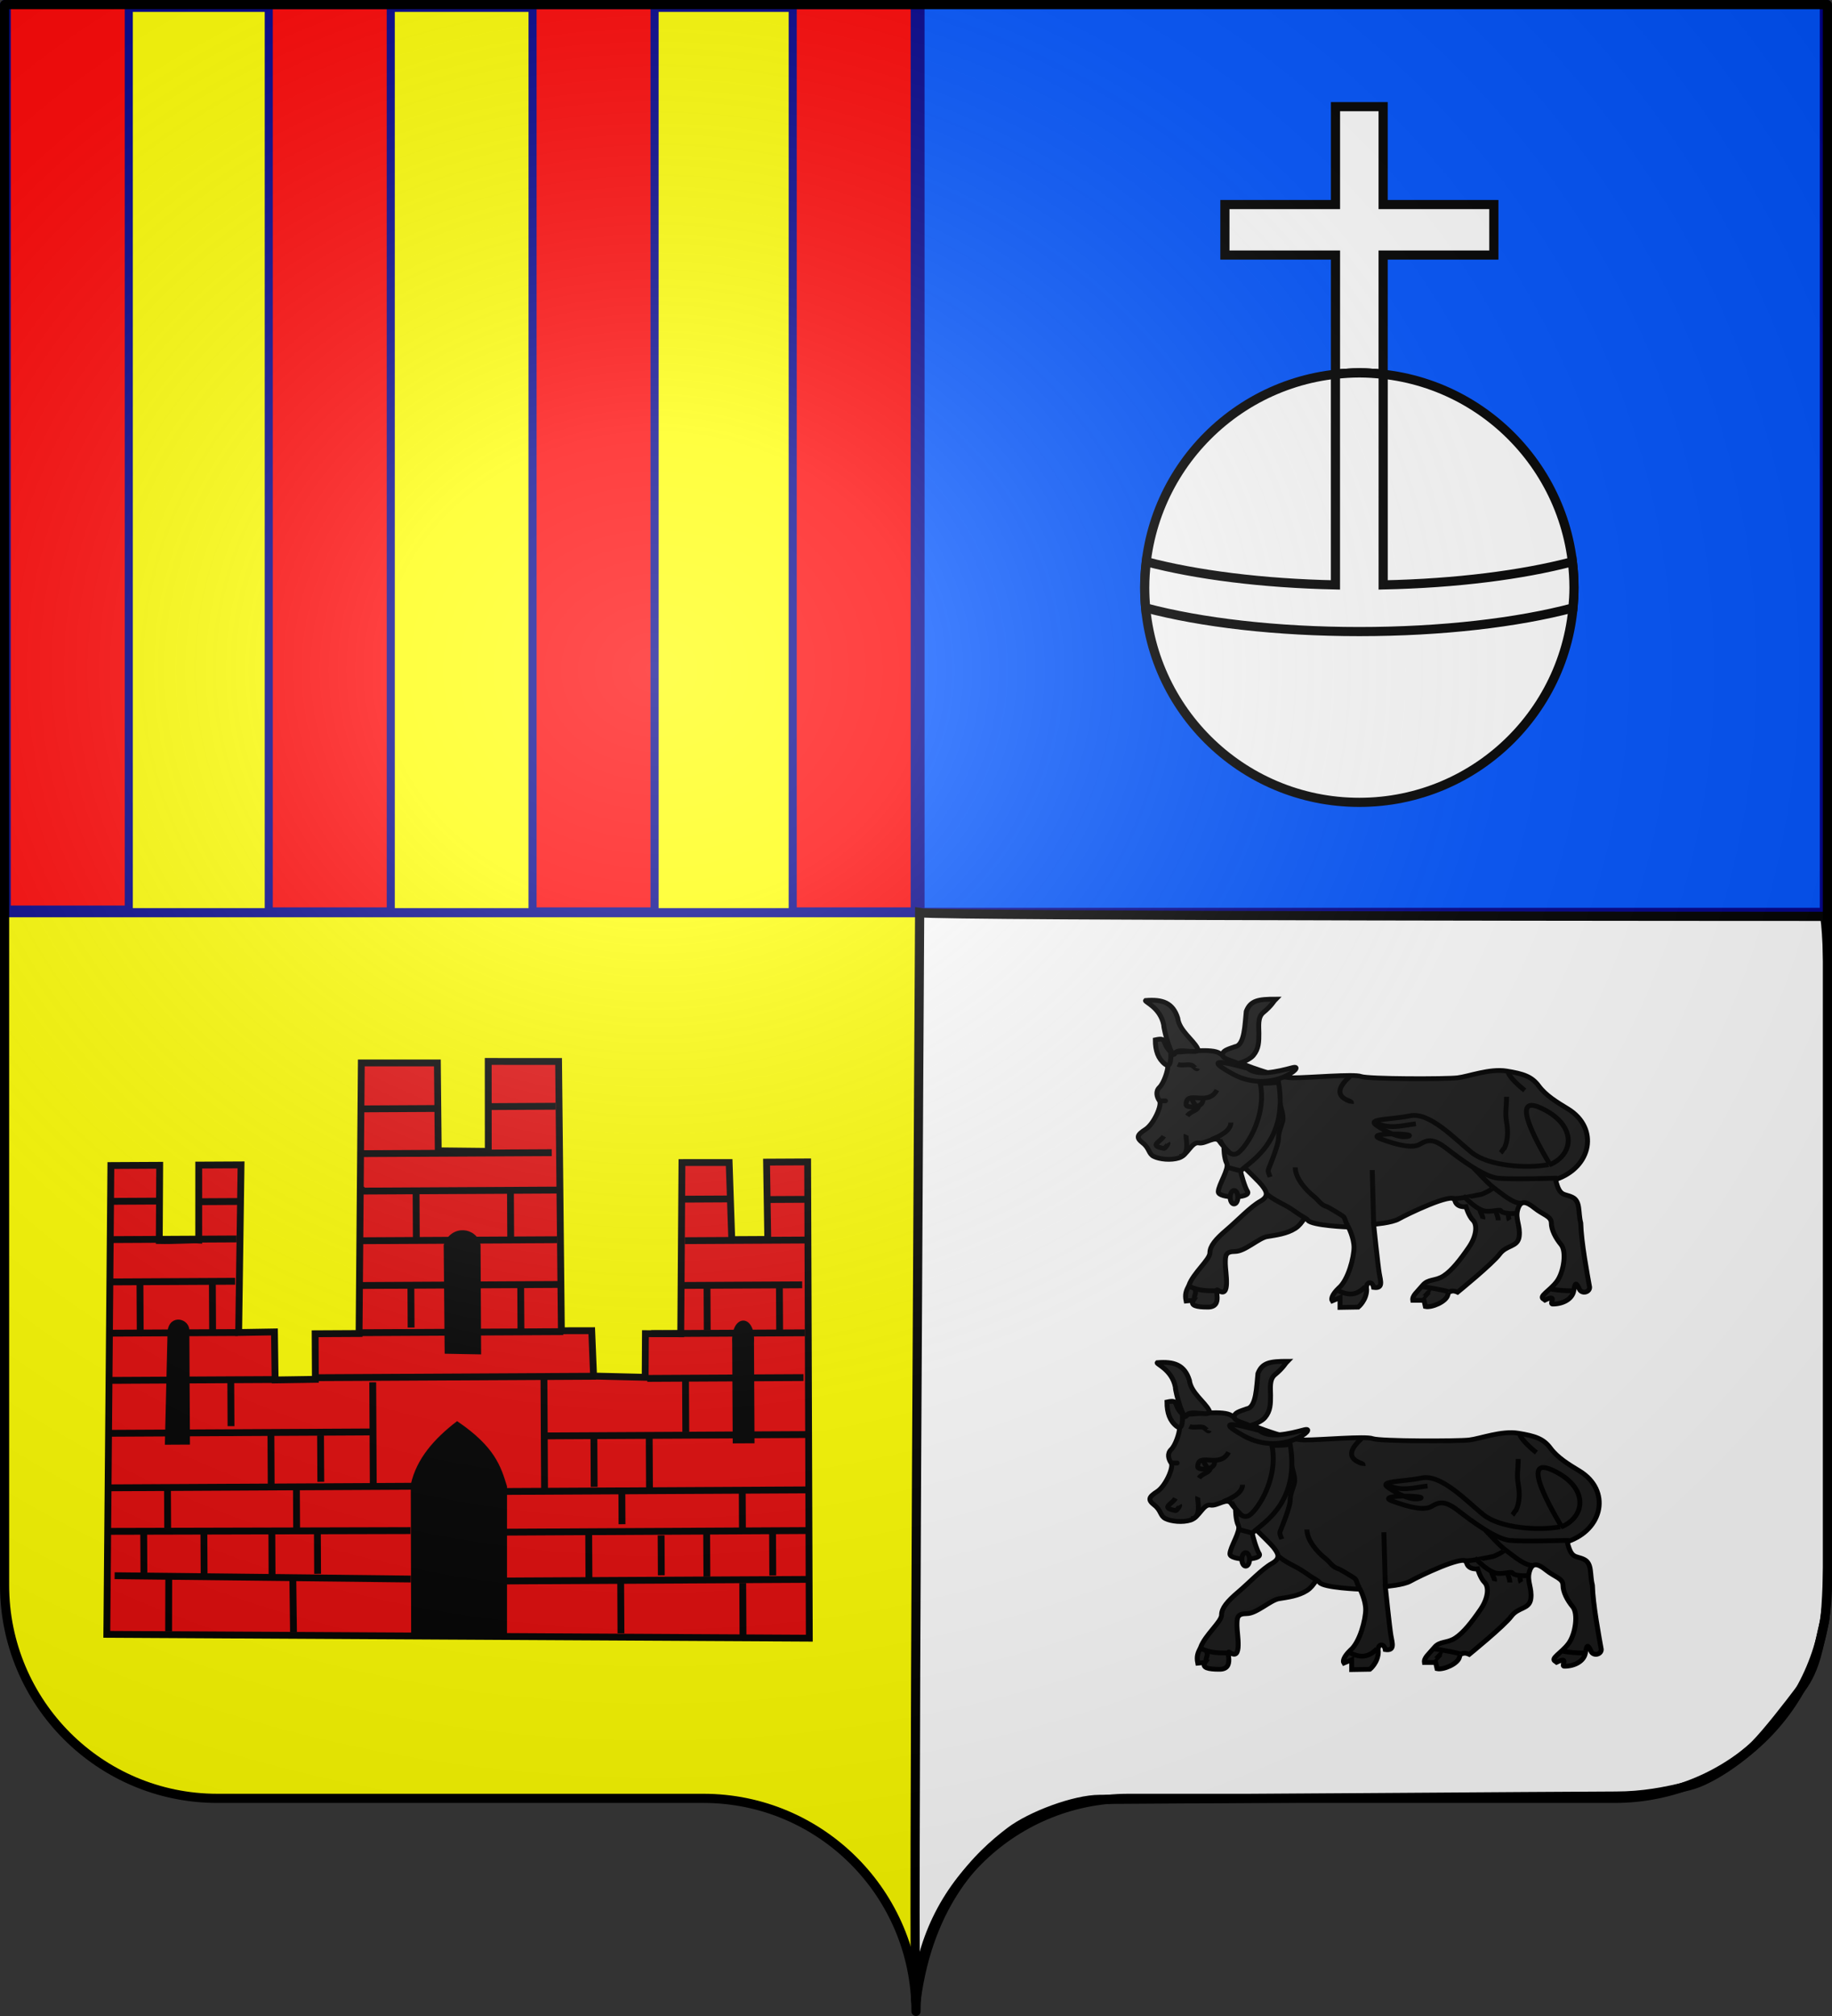 <?xml version="1.0" encoding="UTF-8" standalone="no"?>
<!-- Created with Inkscape (http://www.inkscape.org/) -->
<svg
   xmlns:svg="http://www.w3.org/2000/svg"
   xmlns="http://www.w3.org/2000/svg"
   xmlns:xlink="http://www.w3.org/1999/xlink"
   version="1.0"
   width="600"
   height="660"
   id="svg2">
  <rect width="100%" height="100%" fill="#333333" stroke="none"/>
  <desc
     id="desc4">Flag of Canton of Valais (Wallis)</desc>
  <defs
     id="defs6">
    <linearGradient
       id="linearGradient2893">
      <stop
         style="stop-color:#ffffff;stop-opacity:0.314"
         offset="0"
         id="stop2895" />
      <stop
         style="stop-color:#ffffff;stop-opacity:0.251"
         offset="0.19"
         id="stop2897" />
      <stop
         style="stop-color:#6b6b6b;stop-opacity:0.125"
         offset="0.6"
         id="stop2901" />
      <stop
         style="stop-color:#000000;stop-opacity:0.125"
         offset="1"
         id="stop2899" />
    </linearGradient>
    <radialGradient
       cx="203.198"
       cy="218.01"
       r="300"
       fx="203.198"
       fy="218.01"
       id="radialGradient2883"
       xlink:href="#linearGradient2893"
       gradientUnits="userSpaceOnUse"
       gradientTransform="matrix(1.36,0,0,1.355,-79.528,-87.645)" />
    <linearGradient
       id="linearGradient2955">
      <stop
         style="stop-color:#ffffff;stop-opacity:0"
         offset="0"
         id="stop2965" />
      <stop
         style="stop-color:#000000;stop-opacity:0.646"
         offset="1"
         id="stop2959" />
    </linearGradient>
    <radialGradient
       cx="225.524"
       cy="218.901"
       r="300"
       fx="225.524"
       fy="218.901"
       id="radialGradient2961"
       xlink:href="#linearGradient2955"
       gradientUnits="userSpaceOnUse"
       gradientTransform="matrix(-4.167939e-4,2.183,-1.884,-3.599562e-4,615.597,-289.121)" />
    <polygon
       points="0,-1 0.588,0.809 -0.951,-0.309 0.951,-0.309 -0.588,0.809 0,-1 "
       transform="scale(53,53)"
       id="star" />
    <clipPath
       id="clip">
      <path
         d="M 0,-200 L 0,600 L 300,600 L 300,-200 L 0,-200 z "
         id="path10" />
    </clipPath>
    <radialGradient
       cx="225.524"
       cy="218.901"
       r="300"
       fx="225.524"
       fy="218.901"
       id="radialGradient1911"
       xlink:href="#linearGradient2955"
       gradientUnits="userSpaceOnUse"
       gradientTransform="matrix(-4.167939e-4,2.183,-1.884,-3.599562e-4,1395.597,-309.121)" />
    <radialGradient
       cx="-483.508"
       cy="153.928"
       r="300"
       fx="-483.508"
       fy="153.928"
       id="radialGradient2928"
       xlink:href="#linearGradient2955"
       gradientUnits="userSpaceOnUse"
       gradientTransform="matrix(0,2.342,-2.291,0,562.913,1323.77)" />
    <radialGradient
       cx="285.186"
       cy="200.448"
       r="300"
       fx="285.186"
       fy="200.448"
       id="radialGradient11919"
       xlink:href="#linearGradient2893"
       gradientUnits="userSpaceOnUse"
       gradientTransform="matrix(1.551,0,0,1.35,-227.894,-51.264)" />
    <radialGradient
       cx="285.186"
       cy="200.448"
       r="300"
       fx="285.186"
       fy="200.448"
       id="radialGradient4410"
       xlink:href="#linearGradient2893"
       gradientUnits="userSpaceOnUse"
       gradientTransform="matrix(1.551,0,0,1.35,-227.894,-51.264)" />
    <radialGradient
       cx="-483.508"
       cy="153.928"
       r="300"
       fx="-483.508"
       fy="153.928"
       id="radialGradient4408"
       xlink:href="#linearGradient2955"
       gradientUnits="userSpaceOnUse"
       gradientTransform="matrix(0,2.342,-2.291,0,562.913,1323.77)" />
    <radialGradient
       cx="225.524"
       cy="218.901"
       r="300"
       fx="225.524"
       fy="218.901"
       id="radialGradient4406"
       xlink:href="#linearGradient2955"
       gradientUnits="userSpaceOnUse"
       gradientTransform="matrix(-4.167939e-4,2.183,-1.884,-3.599562e-4,1395.597,-309.121)" />
    <clipPath
       id="clipPath4402">
      <path
         d="M 0,-200 L 0,600 L 300,600 L 300,-200 L 0,-200 z "
         id="path4404" />
    </clipPath>
    <polygon
       points="0,-1 0.588,0.809 -0.951,-0.309 0.951,-0.309 -0.588,0.809 0,-1 "
       transform="scale(53,53)"
       id="polygon4400" />
    <radialGradient
       cx="225.524"
       cy="218.901"
       r="300"
       fx="225.524"
       fy="218.901"
       id="radialGradient4398"
       xlink:href="#linearGradient2955"
       gradientUnits="userSpaceOnUse"
       gradientTransform="matrix(-4.167939e-4,2.183,-1.884,-3.599562e-4,615.597,-289.121)" />
    <linearGradient
       id="linearGradient4392">
      <stop
         style="stop-color:#ffffff;stop-opacity:0"
         offset="0"
         id="stop4394" />
      <stop
         style="stop-color:#000000;stop-opacity:0.646"
         offset="1"
         id="stop4396" />
    </linearGradient>
    <radialGradient
       cx="203.198"
       cy="218.01"
       r="300"
       fx="203.198"
       fy="218.01"
       id="radialGradient4390"
       xlink:href="#linearGradient2893"
       gradientUnits="userSpaceOnUse"
       gradientTransform="matrix(1.36,0,0,1.355,-79.528,-87.645)" />
    <linearGradient
       id="linearGradient4380">
      <stop
         style="stop-color:#ffffff;stop-opacity:0.314"
         offset="0"
         id="stop4382" />
      <stop
         style="stop-color:#ffffff;stop-opacity:0.251"
         offset="0.19"
         id="stop4384" />
      <stop
         style="stop-color:#6b6b6b;stop-opacity:0.125"
         offset="0.6"
         id="stop4386" />
      <stop
         style="stop-color:#000000;stop-opacity:0.125"
         offset="1"
         id="stop4388" />
    </linearGradient>
  </defs>
  <g
     id="layer1">
    <path
       d="M 300,658.499 C 300,619.995 331.203,588.746 369.65,588.746 C 408.097,588.746 490.403,588.746 528.85,588.746 C 567.297,588.746 598.5,557.496 598.5,518.992 L 598.5,1.5 L 1.5,1.5 L 1.5,518.992 C 1.5,557.496 32.703,588.746 71.15,588.746 C 109.597,588.746 191.903,588.746 230.35,588.746 C 268.797,588.746 300,619.995 300,658.499 z "
       style="fill:#ffff00;fill-opacity:1;fill-rule:nonzero;stroke:none;stroke-width:5;stroke-linecap:round;stroke-linejoin:round;stroke-miterlimit:4;stroke-dashoffset:0;stroke-opacity:1"
       id="path2014" />
    <rect
       width="300.005"
       height="296.4"
       x="1.2"
       y="2.4"
       style="opacity:1;fill:#ffff00;fill-opacity:1;fill-rule:nonzero;stroke:#00008a;stroke-width:3;stroke-miterlimit:4;stroke-dasharray:none;stroke-opacity:1"
       id="rect4170" />
    <rect
       width="296.187"
       height="297.392"
       x="301.309"
       y="1.304"
       style="opacity:1;fill:#0054ff;fill-opacity:1;fill-rule:nonzero;stroke:#00008a;stroke-width:2.982;stroke-miterlimit:4;stroke-dasharray:none;stroke-opacity:1"
       id="rect2180" />
    <rect
       width="39.958"
       height="296.758"
       rx="0"
       ry="13.817"
       x="2.221"
       y="1.021"
       style="opacity:1;fill:#ff0000;fill-opacity:1;fill-rule:nonzero;stroke:#00008a;stroke-width:2.642;stroke-miterlimit:4;stroke-dasharray:none;stroke-opacity:1"
       id="rect4490" />
    <rect
       width="39.958"
       height="296.758"
       rx="0"
       ry="13.817"
       x="259.621"
       y="1.621"
       style="opacity:1;fill:#ff0000;fill-opacity:1;fill-rule:nonzero;stroke:#00008a;stroke-width:2.642;stroke-miterlimit:4;stroke-dasharray:none;stroke-opacity:1"
       id="rect4498" />
    <rect
       width="39.958"
       height="296.758"
       rx="0"
       ry="13.817"
       x="88.021"
       y="1.621"
       style="opacity:1;fill:#ff0000;fill-opacity:1;fill-rule:nonzero;stroke:#00008a;stroke-width:2.642;stroke-miterlimit:4;stroke-dasharray:none;stroke-opacity:1"
       id="rect4502" />
    <rect
       width="39.958"
       height="296.758"
       rx="0"
       ry="13.817"
       x="174.421"
       y="1.621"
       style="opacity:1;fill:#ff0000;fill-opacity:1;fill-rule:nonzero;stroke:#00008a;stroke-width:2.642;stroke-miterlimit:4;stroke-dasharray:none;stroke-opacity:1"
       id="rect4504" />
    <g
       transform="matrix(0.746,0,0,0.746,-98.7,110.152)"
       id="g4909">
      <g
         transform="matrix(1,-5.21754e-3,5.21754e-3,1,-3.767,1.717)"
         id="g2962">
        <path
           d="M 180,568.791 L 488.393,572.094 L 488.75,363.076 L 470.714,363.076 L 471.071,397.005 L 455.268,397.005 L 454.286,363.166 L 433.571,363.076 L 432.648,438.206 L 417.143,438.076 L 416.934,457.232 L 394.286,456.561 L 393.571,436.648 L 380.253,436.605 L 379.643,318.434 L 348.75,318.255 L 348.571,357.719 L 326.607,357.362 L 326.429,318.791 L 293.036,318.612 L 291.429,437.362 L 272.143,437.362 L 272.143,457.362 L 254.464,457.541 L 254.286,436.469 L 238.571,436.648 L 240,363.076 L 221.429,363.076 L 221.25,395.934 C 219.21,395.755 210,396.291 203.929,396.112 L 204.286,363.076 L 182.857,363.076 L 180,568.791 z "
           style="opacity:1;color:#000000;fill:#e20909;fill-opacity:1;fill-rule:evenodd;stroke:#000000;stroke-width:3;stroke-linecap:butt;stroke-linejoin:miter;marker:none;marker-start:none;marker-mid:none;marker-end:none;stroke-miterlimit:4;stroke-dasharray:none;stroke-dashoffset:0;stroke-opacity:0.996;visibility:visible;display:inline;overflow:visible"
           id="path1882" />
        <g
           style="fill:#000000;fill-opacity:1;stroke:#000000;stroke-opacity:0.996"
           id="g2778">
          <path
             d="M 206.429,485.219 L 216.429,485.219 L 216.429,435.934 C 216.786,430.947 208.75,428.738 207.857,435.934 L 206.429,485.219 z "
             style="opacity:1;color:#000000;fill:#000000;fill-opacity:1;fill-rule:evenodd;stroke:#000000;stroke-width:1;stroke-linecap:butt;stroke-linejoin:miter;marker:none;marker-start:none;marker-mid:none;marker-end:none;stroke-miterlimit:4;stroke-dasharray:none;stroke-dashoffset:0;stroke-opacity:0.996;visibility:visible;display:inline;overflow:visible"
             id="path1884" />
          <path
             d="M 329.286,398.791 C 332.429,390.063 342.975,391.478 344.464,398.791 L 344.464,446.291 L 329.464,445.934 L 329.286,398.791 z "
             style="opacity:1;color:#000000;fill:#000000;fill-opacity:1;fill-rule:evenodd;stroke:#000000;stroke-width:1;stroke-linecap:butt;stroke-linejoin:miter;marker:none;marker-start:none;marker-mid:none;marker-end:none;stroke-miterlimit:4;stroke-dasharray:none;stroke-dashoffset:0;stroke-opacity:0.996;visibility:visible;display:inline;overflow:visible"
             id="path1886" />
          <path
             d="M 455.714,442.362 C 455.113,430.021 465.14,429.884 464.286,442.362 L 464.286,485.934 L 455.714,485.934 L 455.714,442.362 z "
             style="opacity:1;color:#000000;fill:#000000;fill-opacity:1;fill-rule:evenodd;stroke:#000000;stroke-width:1;stroke-linecap:butt;stroke-linejoin:miter;marker:none;marker-start:none;marker-mid:none;marker-end:none;stroke-miterlimit:4;stroke-dasharray:none;stroke-dashoffset:0;stroke-opacity:0.996;visibility:visible;display:inline;overflow:visible"
             id="path1888" />
          <path
             d="M 334.286,476.648 C 350.354,487.752 352.877,496.07 355.536,504.862 L 355.179,571.112 C 340.246,571.172 327.679,570.517 314.107,570.576 L 314.286,503.791 C 316.797,492.654 324.646,483.983 334.286,476.648 z "
             style="opacity:1;color:#000000;fill:#000000;fill-opacity:1;fill-rule:evenodd;stroke:#000000;stroke-width:1;stroke-linecap:butt;stroke-linejoin:miter;marker:none;marker-start:none;marker-mid:none;marker-end:none;stroke-miterlimit:4;stroke-dasharray:none;stroke-dashoffset:0;stroke-opacity:0.996;visibility:visible;display:inline;overflow:visible"
             id="path1890" />
        </g>
        <path
           d="M 183.571,543.076 L 313.571,545.219"
           style="opacity:1;color:#000000;fill:none;fill-opacity:0.75;fill-rule:evenodd;stroke:#000000;stroke-width:3;stroke-linecap:butt;stroke-linejoin:miter;marker:none;marker-start:none;marker-mid:none;marker-end:none;stroke-miterlimit:4;stroke-dasharray:none;stroke-dashoffset:0;stroke-opacity:1;visibility:visible;display:inline;overflow:visible"
           id="path2784" />
        <path
           d="M 207.321,544.148 L 207.143,567.541"
           style="opacity:1;color:#000000;fill:none;fill-opacity:0.75;fill-rule:evenodd;stroke:#000000;stroke-width:3;stroke-linecap:butt;stroke-linejoin:miter;marker:none;marker-start:none;marker-mid:none;marker-end:none;stroke-miterlimit:4;stroke-dasharray:none;stroke-dashoffset:0;stroke-opacity:1;visibility:visible;display:inline;overflow:visible"
           id="path2788" />
        <path
           d="M 261.786,544.505 L 261.964,568.255"
           style="opacity:1;color:#000000;fill:none;fill-opacity:0.75;fill-rule:evenodd;stroke:#000000;stroke-width:3;stroke-linecap:butt;stroke-linejoin:miter;marker:none;marker-start:none;marker-mid:none;marker-end:none;stroke-miterlimit:4;stroke-dasharray:none;stroke-dashoffset:0;stroke-opacity:1;visibility:visible;display:inline;overflow:visible"
           id="path2790" />
        <path
           d="M 313.571,523.969 L 181.786,523.612"
           style="opacity:1;color:#000000;fill:none;fill-opacity:0.75;fill-rule:evenodd;stroke:#000000;stroke-width:3;stroke-linecap:butt;stroke-linejoin:miter;marker:none;marker-start:none;marker-mid:none;marker-end:none;stroke-miterlimit:4;stroke-dasharray:none;stroke-dashoffset:0;stroke-opacity:1;visibility:visible;display:inline;overflow:visible"
           id="path2792" />
        <path
           d="M 196.429,523.791 L 196.429,542.005"
           style="opacity:1;color:#000000;fill:none;fill-opacity:0.75;fill-rule:evenodd;stroke:#000000;stroke-width:3;stroke-linecap:butt;stroke-linejoin:miter;marker:none;marker-start:none;marker-mid:none;marker-end:none;stroke-miterlimit:4;stroke-dasharray:none;stroke-dashoffset:0;stroke-opacity:1;visibility:visible;display:inline;overflow:visible"
           id="path2794" />
        <path
           d="M 222.857,524.148 L 222.857,542.541"
           style="opacity:1;color:#000000;fill:none;fill-opacity:0.75;fill-rule:evenodd;stroke:#000000;stroke-width:3;stroke-linecap:butt;stroke-linejoin:miter;marker:none;marker-start:none;marker-mid:none;marker-end:none;stroke-miterlimit:4;stroke-dasharray:none;stroke-dashoffset:0;stroke-opacity:1;visibility:visible;display:inline;overflow:visible"
           id="path2796" />
        <path
           d="M 252.679,523.434 L 252.679,543.434"
           style="opacity:1;color:#000000;fill:none;fill-opacity:0.75;fill-rule:evenodd;stroke:#000000;stroke-width:3;stroke-linecap:butt;stroke-linejoin:miter;marker:none;marker-start:none;marker-mid:none;marker-end:none;stroke-miterlimit:4;stroke-dasharray:none;stroke-dashoffset:0;stroke-opacity:1;visibility:visible;display:inline;overflow:visible"
           id="path2798" />
        <path
           d="M 272.679,524.148 L 272.679,542.719"
           style="opacity:1;color:#000000;fill:none;fill-opacity:0.75;fill-rule:evenodd;stroke:#000000;stroke-width:3;stroke-linecap:butt;stroke-linejoin:miter;marker:none;marker-start:none;marker-mid:none;marker-end:none;stroke-miterlimit:4;stroke-dasharray:none;stroke-dashoffset:0;stroke-opacity:1;visibility:visible;display:inline;overflow:visible"
           id="path2800" />
        <path
           d="M 263.571,504.505 L 263.571,522.719"
           style="opacity:1;color:#000000;fill:none;fill-opacity:0.75;fill-rule:evenodd;stroke:#000000;stroke-width:3;stroke-linecap:butt;stroke-linejoin:miter;marker:none;marker-start:none;marker-mid:none;marker-end:none;stroke-miterlimit:4;stroke-dasharray:none;stroke-dashoffset:0;stroke-opacity:1;visibility:visible;display:inline;overflow:visible"
           id="path2802" />
        <path
           d="M 206.964,504.505 L 206.964,522.362"
           style="opacity:1;color:#000000;fill:none;fill-opacity:0.75;fill-rule:evenodd;stroke:#000000;stroke-width:3;stroke-linecap:butt;stroke-linejoin:miter;marker:none;marker-start:none;marker-mid:none;marker-end:none;stroke-miterlimit:4;stroke-dasharray:none;stroke-dashoffset:0;stroke-opacity:1;visibility:visible;display:inline;overflow:visible"
           id="path2804" />
        <path
           d="M 181.607,504.505 L 314.821,504.505"
           style="opacity:1;color:#000000;fill:none;fill-opacity:0.75;fill-rule:evenodd;stroke:#000000;stroke-width:3;stroke-linecap:butt;stroke-linejoin:miter;marker:none;marker-start:none;marker-mid:none;marker-end:none;stroke-miterlimit:4;stroke-dasharray:none;stroke-dashoffset:0;stroke-opacity:1;visibility:visible;display:inline;overflow:visible"
           id="path2806" />
        <path
           d="M 297.321,458.791 L 297.321,503.434"
           style="opacity:1;color:#000000;fill:none;fill-opacity:0.75;fill-rule:evenodd;stroke:#000000;stroke-width:3;stroke-linecap:butt;stroke-linejoin:miter;marker:none;marker-start:none;marker-mid:none;marker-end:none;stroke-miterlimit:4;stroke-dasharray:none;stroke-dashoffset:0;stroke-opacity:1;visibility:visible;display:inline;overflow:visible"
           id="path2808" />
        <path
           d="M 296.786,480.576 L 182.143,480.576"
           style="opacity:1;color:#000000;fill:none;fill-opacity:0.75;fill-rule:evenodd;stroke:#000000;stroke-width:3;stroke-linecap:butt;stroke-linejoin:miter;marker:none;marker-start:none;marker-mid:none;marker-end:none;stroke-miterlimit:4;stroke-dasharray:none;stroke-dashoffset:0;stroke-opacity:1;visibility:visible;display:inline;overflow:visible"
           id="path2810" />
        <path
           d="M 252.5,480.934 L 252.5,503.434"
           style="opacity:1;color:#000000;fill:none;fill-opacity:0.75;fill-rule:evenodd;stroke:#000000;stroke-width:3;stroke-linecap:butt;stroke-linejoin:miter;marker:none;marker-start:none;marker-mid:none;marker-end:none;stroke-miterlimit:4;stroke-dasharray:none;stroke-dashoffset:0;stroke-opacity:1;visibility:visible;display:inline;overflow:visible"
           id="path2812" />
        <path
           d="M 274.286,482.005 L 274.286,502.362"
           style="opacity:1;color:#000000;fill:none;fill-opacity:0.75;fill-rule:evenodd;stroke:#000000;stroke-width:3;stroke-linecap:butt;stroke-linejoin:miter;marker:none;marker-start:none;marker-mid:none;marker-end:none;stroke-miterlimit:4;stroke-dasharray:none;stroke-dashoffset:0;stroke-opacity:1;visibility:visible;display:inline;overflow:visible"
           id="path2814" />
        <path
           d="M 272.5,456.648 L 395.357,456.648"
           style="opacity:1;color:#000000;fill:none;fill-opacity:0.75;fill-rule:evenodd;stroke:#000000;stroke-width:3;stroke-linecap:butt;stroke-linejoin:miter;marker:none;marker-start:none;marker-mid:none;marker-end:none;stroke-miterlimit:4;stroke-dasharray:none;stroke-dashoffset:0;stroke-opacity:1;visibility:visible;display:inline;overflow:visible"
           id="path2816" />
        <path
           d="M 253.214,457.362 L 182.5,457.362"
           style="opacity:1;color:#000000;fill:none;fill-opacity:0.75;fill-rule:evenodd;stroke:#000000;stroke-width:3;stroke-linecap:butt;stroke-linejoin:miter;marker:none;marker-start:none;marker-mid:none;marker-end:none;stroke-miterlimit:4;stroke-dasharray:none;stroke-dashoffset:0;stroke-opacity:1;visibility:visible;display:inline;overflow:visible"
           id="path2818" />
        <path
           d="M 417.857,457.719 L 486.429,457.719"
           style="opacity:1;color:#000000;fill:none;fill-opacity:0.75;fill-rule:evenodd;stroke:#000000;stroke-width:3;stroke-linecap:butt;stroke-linejoin:miter;marker:none;marker-start:none;marker-mid:none;marker-end:none;stroke-miterlimit:4;stroke-dasharray:none;stroke-dashoffset:0;stroke-opacity:1;visibility:visible;display:inline;overflow:visible"
           id="path2820" />
        <path
           d="M 419.643,438.076 L 487.143,438.076"
           style="opacity:1;color:#000000;fill:none;fill-opacity:0.75;fill-rule:evenodd;stroke:#000000;stroke-width:3;stroke-linecap:butt;stroke-linejoin:miter;marker:none;marker-start:none;marker-mid:none;marker-end:none;stroke-miterlimit:4;stroke-dasharray:none;stroke-dashoffset:0;stroke-opacity:1;visibility:visible;display:inline;overflow:visible"
           id="path2822" />
        <path
           d="M 434.286,417.005 L 486.071,417.005"
           style="opacity:1;color:#000000;fill:none;fill-opacity:0.75;fill-rule:evenodd;stroke:#000000;stroke-width:3;stroke-linecap:butt;stroke-linejoin:miter;marker:none;marker-start:none;marker-mid:none;marker-end:none;stroke-miterlimit:4;stroke-dasharray:none;stroke-dashoffset:0;stroke-opacity:1;visibility:visible;display:inline;overflow:visible"
           id="path2824" />
        <path
           d="M 434.643,397.362 L 487.5,397.362"
           style="opacity:1;color:#000000;fill:none;fill-opacity:0.75;fill-rule:evenodd;stroke:#000000;stroke-width:3;stroke-linecap:butt;stroke-linejoin:miter;marker:none;marker-start:none;marker-mid:none;marker-end:none;stroke-miterlimit:4;stroke-dasharray:none;stroke-dashoffset:0;stroke-opacity:1;visibility:visible;display:inline;overflow:visible"
           id="path2826" />
        <path
           d="M 487.857,379.505 L 471.429,379.505"
           style="opacity:1;color:#000000;fill:none;fill-opacity:0.75;fill-rule:evenodd;stroke:#000000;stroke-width:3;stroke-linecap:butt;stroke-linejoin:miter;marker:none;marker-start:none;marker-mid:none;marker-end:none;stroke-miterlimit:4;stroke-dasharray:none;stroke-dashoffset:0;stroke-opacity:1;visibility:visible;display:inline;overflow:visible"
           id="path2828" />
        <path
           d="M 453.571,379.148 L 432.5,379.148"
           style="opacity:1;color:#000000;fill:none;fill-opacity:0.75;fill-rule:evenodd;stroke:#000000;stroke-width:3;stroke-linecap:butt;stroke-linejoin:miter;marker:none;marker-start:none;marker-mid:none;marker-end:none;stroke-miterlimit:4;stroke-dasharray:none;stroke-dashoffset:0;stroke-opacity:1;visibility:visible;display:inline;overflow:visible"
           id="path2830" />
        <path
           d="M 372.5,457.005 L 372.5,507.005"
           style="opacity:1;color:#000000;fill:none;fill-opacity:0.75;fill-rule:evenodd;stroke:#000000;stroke-width:3;stroke-linecap:butt;stroke-linejoin:miter;marker:none;marker-start:none;marker-mid:none;marker-end:none;stroke-miterlimit:4;stroke-dasharray:none;stroke-dashoffset:0;stroke-opacity:1;visibility:visible;display:inline;overflow:visible"
           id="path2832" />
        <path
           d="M 353.214,507.005 L 487.857,507.005"
           style="opacity:1;color:#000000;fill:none;fill-opacity:0.75;fill-rule:evenodd;stroke:#000000;stroke-width:3;stroke-linecap:butt;stroke-linejoin:miter;marker:none;marker-start:none;marker-mid:none;marker-end:none;stroke-miterlimit:4;stroke-dasharray:none;stroke-dashoffset:0;stroke-opacity:1;visibility:visible;display:inline;overflow:visible"
           id="path2834" />
        <path
           d="M 372.143,482.719 L 487.857,482.719"
           style="opacity:1;color:#000000;fill:none;fill-opacity:0.75;fill-rule:evenodd;stroke:#000000;stroke-width:3;stroke-linecap:butt;stroke-linejoin:miter;marker:none;marker-start:none;marker-mid:none;marker-end:none;stroke-miterlimit:4;stroke-dasharray:none;stroke-dashoffset:0;stroke-opacity:1;visibility:visible;display:inline;overflow:visible"
           id="path2836" />
        <path
           d="M 434.643,458.434 L 434.643,481.291"
           style="opacity:1;color:#000000;fill:none;fill-opacity:0.75;fill-rule:evenodd;stroke:#000000;stroke-width:3;stroke-linecap:butt;stroke-linejoin:miter;marker:none;marker-start:none;marker-mid:none;marker-end:none;stroke-miterlimit:4;stroke-dasharray:none;stroke-dashoffset:0;stroke-opacity:1;visibility:visible;display:inline;overflow:visible"
           id="path2838" />
        <path
           d="M 418.571,482.719 L 418.571,506.291"
           style="opacity:1;color:#000000;fill:none;fill-opacity:0.75;fill-rule:evenodd;stroke:#000000;stroke-width:3;stroke-linecap:butt;stroke-linejoin:miter;marker:none;marker-start:none;marker-mid:none;marker-end:none;stroke-miterlimit:4;stroke-dasharray:none;stroke-dashoffset:0;stroke-opacity:1;visibility:visible;display:inline;overflow:visible"
           id="path2840" />
        <path
           d="M 394.286,483.076 L 394.286,505.219"
           style="opacity:1;color:#000000;fill:none;fill-opacity:0.75;fill-rule:evenodd;stroke:#000000;stroke-width:3;stroke-linecap:butt;stroke-linejoin:miter;marker:none;marker-start:none;marker-mid:none;marker-end:none;stroke-miterlimit:4;stroke-dasharray:none;stroke-dashoffset:0;stroke-opacity:1;visibility:visible;display:inline;overflow:visible"
           id="path2842" />
        <path
           d="M 235,457.719 L 235,477.719"
           style="opacity:1;color:#000000;fill:none;fill-opacity:0.75;fill-rule:evenodd;stroke:#000000;stroke-width:3;stroke-linecap:butt;stroke-linejoin:miter;marker:none;marker-start:none;marker-mid:none;marker-end:none;stroke-miterlimit:4;stroke-dasharray:none;stroke-dashoffset:0;stroke-opacity:1;visibility:visible;display:inline;overflow:visible"
           id="path2844" />
        <path
           d="M 355,524.862 L 487.857,524.862"
           style="opacity:1;color:#000000;fill:none;fill-opacity:0.75;fill-rule:evenodd;stroke:#000000;stroke-width:3;stroke-linecap:butt;stroke-linejoin:miter;marker:none;marker-start:none;marker-mid:none;marker-end:none;stroke-miterlimit:4;stroke-dasharray:none;stroke-dashoffset:0;stroke-opacity:1;visibility:visible;display:inline;overflow:visible"
           id="path2846" />
        <path
           d="M 487.5,546.291 L 351.429,546.291"
           style="opacity:1;color:#000000;fill:none;fill-opacity:0.75;fill-rule:evenodd;stroke:#000000;stroke-width:3;stroke-linecap:butt;stroke-linejoin:miter;marker:none;marker-start:none;marker-mid:none;marker-end:none;stroke-miterlimit:4;stroke-dasharray:none;stroke-dashoffset:0;stroke-opacity:1;visibility:visible;display:inline;overflow:visible"
           id="path2848" />
        <path
           d="M 405.714,545.934 L 405.714,569.505"
           style="opacity:1;color:#000000;fill:none;fill-opacity:0.75;fill-rule:evenodd;stroke:#000000;stroke-width:3;stroke-linecap:butt;stroke-linejoin:miter;marker:none;marker-start:none;marker-mid:none;marker-end:none;stroke-miterlimit:4;stroke-dasharray:none;stroke-dashoffset:0;stroke-opacity:1;visibility:visible;display:inline;overflow:visible"
           id="path2850" />
        <path
           d="M 459.286,547.719 L 459.286,570.934"
           style="opacity:1;color:#000000;fill:none;fill-opacity:0.75;fill-rule:evenodd;stroke:#000000;stroke-width:3;stroke-linecap:butt;stroke-linejoin:miter;marker:none;marker-start:none;marker-mid:none;marker-end:none;stroke-miterlimit:4;stroke-dasharray:none;stroke-dashoffset:0;stroke-opacity:1;visibility:visible;display:inline;overflow:visible"
           id="path2852" />
        <path
           d="M 472.5,525.934 L 472.5,544.505"
           style="opacity:1;color:#000000;fill:none;fill-opacity:0.75;fill-rule:evenodd;stroke:#000000;stroke-width:3;stroke-linecap:butt;stroke-linejoin:miter;marker:none;marker-start:none;marker-mid:none;marker-end:none;stroke-miterlimit:4;stroke-dasharray:none;stroke-dashoffset:0;stroke-opacity:1;visibility:visible;display:inline;overflow:visible"
           id="path2854" />
        <path
           d="M 459.286,507.362 L 459.286,524.505"
           style="opacity:1;color:#000000;fill:none;fill-opacity:0.75;fill-rule:evenodd;stroke:#000000;stroke-width:3;stroke-linecap:butt;stroke-linejoin:miter;marker:none;marker-start:none;marker-mid:none;marker-end:none;stroke-miterlimit:4;stroke-dasharray:none;stroke-dashoffset:0;stroke-opacity:1;visibility:visible;display:inline;overflow:visible"
           id="path2856" />
        <path
           d="M 406.429,507.719 L 406.429,521.648"
           style="opacity:1;color:#000000;fill:none;fill-opacity:0.75;fill-rule:evenodd;stroke:#000000;stroke-width:3;stroke-linecap:butt;stroke-linejoin:miter;marker:none;marker-start:none;marker-mid:none;marker-end:none;stroke-miterlimit:4;stroke-dasharray:none;stroke-dashoffset:0;stroke-opacity:1;visibility:visible;display:inline;overflow:visible"
           id="path2858" />
        <path
           d="M 391.786,525.219 L 391.786,545.219"
           style="opacity:1;color:#000000;fill:none;fill-opacity:0.75;fill-rule:evenodd;stroke:#000000;stroke-width:3;stroke-linecap:butt;stroke-linejoin:miter;marker:none;marker-start:none;marker-mid:none;marker-end:none;stroke-miterlimit:4;stroke-dasharray:none;stroke-dashoffset:0;stroke-opacity:1;visibility:visible;display:inline;overflow:visible"
           id="path2860" />
        <path
           d="M 423.571,526.648 L 423.571,544.148"
           style="opacity:1;color:#000000;fill:none;fill-opacity:0.75;fill-rule:evenodd;stroke:#000000;stroke-width:3;stroke-linecap:butt;stroke-linejoin:miter;marker:none;marker-start:none;marker-mid:none;marker-end:none;stroke-miterlimit:4;stroke-dasharray:none;stroke-dashoffset:0;stroke-opacity:1;visibility:visible;display:inline;overflow:visible"
           id="path2862" />
        <path
           d="M 443.571,525.934 L 443.571,544.862"
           style="opacity:1;color:#000000;fill:none;fill-opacity:0.75;fill-rule:evenodd;stroke:#000000;stroke-width:3;stroke-linecap:butt;stroke-linejoin:miter;marker:none;marker-start:none;marker-mid:none;marker-end:none;stroke-miterlimit:4;stroke-dasharray:none;stroke-dashoffset:0;stroke-opacity:1;visibility:visible;display:inline;overflow:visible"
           id="path2864" />
        <path
           d="M 291.429,437.005 L 381.071,437.005"
           style="opacity:1;color:#000000;fill:none;fill-opacity:0.75;fill-rule:evenodd;stroke:#000000;stroke-width:3;stroke-linecap:butt;stroke-linejoin:miter;marker:none;marker-start:none;marker-mid:none;marker-end:none;stroke-miterlimit:4;stroke-dasharray:none;stroke-dashoffset:0;stroke-opacity:1;visibility:visible;display:inline;overflow:visible"
           id="path2866" />
        <path
           d="M 378.929,416.291 L 292.5,416.291"
           style="opacity:1;color:#000000;fill:none;fill-opacity:0.75;fill-rule:evenodd;stroke:#000000;stroke-width:3;stroke-linecap:butt;stroke-linejoin:miter;marker:none;marker-start:none;marker-mid:none;marker-end:none;stroke-miterlimit:4;stroke-dasharray:none;stroke-dashoffset:0;stroke-opacity:1;visibility:visible;display:inline;overflow:visible"
           id="path2868" />
        <path
           d="M 292.143,396.648 L 378.571,396.648"
           style="opacity:1;color:#000000;fill:none;fill-opacity:0.75;fill-rule:evenodd;stroke:#000000;stroke-width:3;stroke-linecap:butt;stroke-linejoin:miter;marker:none;marker-start:none;marker-mid:none;marker-end:none;stroke-miterlimit:4;stroke-dasharray:none;stroke-dashoffset:0;stroke-opacity:1;visibility:visible;display:inline;overflow:visible"
           id="path2870" />
        <path
           d="M 379.286,375.219 C 379.405,375.219 379.524,375.219 379.286,375.219 z "
           style="opacity:1;color:#000000;fill:none;fill-opacity:0.75;fill-rule:evenodd;stroke:#000000;stroke-width:3;stroke-linecap:butt;stroke-linejoin:miter;marker:none;marker-start:none;marker-mid:none;marker-end:none;stroke-miterlimit:4;stroke-dasharray:none;stroke-dashoffset:0;stroke-opacity:1;visibility:visible;display:inline;overflow:visible"
           id="path2872" />
        <path
           d="M 292.857,374.148 L 293.571,374.505"
           style="opacity:1;color:#000000;fill:none;fill-opacity:0.75;fill-rule:evenodd;stroke:#000000;stroke-width:3;stroke-linecap:butt;stroke-linejoin:miter;marker:none;marker-start:none;marker-mid:none;marker-end:none;stroke-miterlimit:4;stroke-dasharray:none;stroke-dashoffset:0;stroke-opacity:1;visibility:visible;display:inline;overflow:visible"
           id="path2874" />
        <path
           d="M 379.286,374.862 L 292.857,374.862"
           style="opacity:1;color:#000000;fill:none;fill-opacity:0.75;fill-rule:evenodd;stroke:#000000;stroke-width:3;stroke-linecap:butt;stroke-linejoin:miter;marker:none;marker-start:none;marker-mid:none;marker-end:none;stroke-miterlimit:4;stroke-dasharray:none;stroke-dashoffset:0;stroke-opacity:1;visibility:visible;display:inline;overflow:visible"
           id="path2876" />
        <path
           d="M 291.786,358.434 L 376.429,358.434"
           style="opacity:1;color:#000000;fill:none;fill-opacity:0.75;fill-rule:evenodd;stroke:#000000;stroke-width:3;stroke-linecap:butt;stroke-linejoin:miter;marker:none;marker-start:none;marker-mid:none;marker-end:none;stroke-miterlimit:4;stroke-dasharray:none;stroke-dashoffset:0;stroke-opacity:1;visibility:visible;display:inline;overflow:visible"
           id="path2878" />
        <path
           d="M 348.571,338.076 L 378.214,338.076"
           style="opacity:1;color:#000000;fill:none;fill-opacity:0.75;fill-rule:evenodd;stroke:#000000;stroke-width:3;stroke-linecap:butt;stroke-linejoin:miter;marker:none;marker-start:none;marker-mid:none;marker-end:none;stroke-miterlimit:4;stroke-dasharray:none;stroke-dashoffset:0;stroke-opacity:1;visibility:visible;display:inline;overflow:visible"
           id="path2880" />
        <path
           d="M 326.429,338.791 L 292.857,338.791"
           style="opacity:1;color:#000000;fill:none;fill-opacity:0.75;fill-rule:evenodd;stroke:#000000;stroke-width:3;stroke-linecap:butt;stroke-linejoin:miter;marker:none;marker-start:none;marker-mid:none;marker-end:none;stroke-miterlimit:4;stroke-dasharray:none;stroke-dashoffset:0;stroke-opacity:1;visibility:visible;display:inline;overflow:visible"
           id="path2882" />
        <path
           d="M 316.786,375.219 L 316.786,395.576"
           style="opacity:1;color:#000000;fill:none;fill-opacity:0.75;fill-rule:evenodd;stroke:#000000;stroke-width:3;stroke-linecap:butt;stroke-linejoin:miter;marker:none;marker-start:none;marker-mid:none;marker-end:none;stroke-miterlimit:4;stroke-dasharray:none;stroke-dashoffset:0;stroke-opacity:1;visibility:visible;display:inline;overflow:visible"
           id="path2884" />
        <path
           d="M 358.214,374.862 L 358.214,397.005"
           style="opacity:1;color:#000000;fill:none;fill-opacity:0.75;fill-rule:evenodd;stroke:#000000;stroke-width:3;stroke-linecap:butt;stroke-linejoin:miter;marker:none;marker-start:none;marker-mid:none;marker-end:none;stroke-miterlimit:4;stroke-dasharray:none;stroke-dashoffset:0;stroke-opacity:1;visibility:visible;display:inline;overflow:visible"
           id="path2886" />
        <path
           d="M 362.5,417.362 L 362.5,437.005"
           style="opacity:1;color:#000000;fill:none;fill-opacity:0.75;fill-rule:evenodd;stroke:#000000;stroke-width:3;stroke-linecap:butt;stroke-linejoin:miter;marker:none;marker-start:none;marker-mid:none;marker-end:none;stroke-miterlimit:4;stroke-dasharray:none;stroke-dashoffset:0;stroke-opacity:1;visibility:visible;display:inline;overflow:visible"
           id="path2888" />
        <path
           d="M 314.286,416.291 L 314.286,434.862"
           style="opacity:1;color:#000000;fill:none;fill-opacity:0.75;fill-rule:evenodd;stroke:#000000;stroke-width:3;stroke-linecap:butt;stroke-linejoin:miter;marker:none;marker-start:none;marker-mid:none;marker-end:none;stroke-miterlimit:4;stroke-dasharray:none;stroke-dashoffset:0;stroke-opacity:1;visibility:visible;display:inline;overflow:visible"
           id="path2890" />
        <path
           d="M 444.286,417.719 L 444.286,436.648"
           style="opacity:1;color:#000000;fill:none;fill-opacity:0.75;fill-rule:evenodd;stroke:#000000;stroke-width:3;stroke-linecap:butt;stroke-linejoin:miter;marker:none;marker-start:none;marker-mid:none;marker-end:none;stroke-miterlimit:4;stroke-dasharray:none;stroke-dashoffset:0;stroke-opacity:1;visibility:visible;display:inline;overflow:visible"
           id="path2892" />
        <path
           d="M 476.071,418.076 L 476.071,437.362"
           style="opacity:1;color:#000000;fill:none;fill-opacity:0.75;fill-rule:evenodd;stroke:#000000;stroke-width:3;stroke-linecap:butt;stroke-linejoin:miter;marker:none;marker-start:none;marker-mid:none;marker-end:none;stroke-miterlimit:4;stroke-dasharray:none;stroke-dashoffset:0;stroke-opacity:1;visibility:visible;display:inline;overflow:visible"
           id="path2894" />
        <path
           d="M 182.857,395.576 L 237.857,395.576"
           style="opacity:1;color:#000000;fill:none;fill-opacity:0.75;fill-rule:evenodd;stroke:#000000;stroke-width:3;stroke-linecap:butt;stroke-linejoin:miter;marker:none;marker-start:none;marker-mid:none;marker-end:none;stroke-miterlimit:4;stroke-dasharray:none;stroke-dashoffset:0;stroke-opacity:1;visibility:visible;display:inline;overflow:visible"
           id="path2896" />
        <path
           d="M 221.786,379.148 L 238.929,379.148"
           style="opacity:1;color:#000000;fill:none;fill-opacity:0.75;fill-rule:evenodd;stroke:#000000;stroke-width:3;stroke-linecap:butt;stroke-linejoin:miter;marker:none;marker-start:none;marker-mid:none;marker-end:none;stroke-miterlimit:4;stroke-dasharray:none;stroke-dashoffset:0;stroke-opacity:1;visibility:visible;display:inline;overflow:visible"
           id="path2898" />
        <path
           d="M 203.214,378.791 L 183.214,378.791"
           style="opacity:1;color:#000000;fill:none;fill-opacity:0.75;fill-rule:evenodd;stroke:#000000;stroke-width:3;stroke-linecap:butt;stroke-linejoin:miter;marker:none;marker-start:none;marker-mid:none;marker-end:none;stroke-miterlimit:4;stroke-dasharray:none;stroke-dashoffset:0;stroke-opacity:1;visibility:visible;display:inline;overflow:visible"
           id="path2900" />
        <path
           d="M 183.214,414.148 L 237.143,414.148"
           style="opacity:1;color:#000000;fill:none;fill-opacity:0.75;fill-rule:evenodd;stroke:#000000;stroke-width:3;stroke-linecap:butt;stroke-linejoin:miter;marker:none;marker-start:none;marker-mid:none;marker-end:none;stroke-miterlimit:4;stroke-dasharray:none;stroke-dashoffset:0;stroke-opacity:1;visibility:visible;display:inline;overflow:visible"
           id="path2902" />
        <path
           d="M 238.214,436.648 L 182.143,436.648"
           style="opacity:1;color:#000000;fill:none;fill-opacity:0.75;fill-rule:evenodd;stroke:#000000;stroke-width:3;stroke-linecap:butt;stroke-linejoin:miter;marker:none;marker-start:none;marker-mid:none;marker-end:none;stroke-miterlimit:4;stroke-dasharray:none;stroke-dashoffset:0;stroke-opacity:1;visibility:visible;display:inline;overflow:visible"
           id="path2904" />
        <path
           d="M 195.357,414.505 L 195.357,436.291"
           style="opacity:1;color:#000000;fill:none;fill-opacity:0.75;fill-rule:evenodd;stroke:#000000;stroke-width:3;stroke-linecap:butt;stroke-linejoin:miter;marker:none;marker-start:none;marker-mid:none;marker-end:none;stroke-miterlimit:4;stroke-dasharray:none;stroke-dashoffset:0;stroke-opacity:1;visibility:visible;display:inline;overflow:visible"
           id="path2906" />
        <path
           d="M 227.143,414.148 L 227.143,435.934"
           style="opacity:1;color:#000000;fill:none;fill-opacity:0.75;fill-rule:evenodd;stroke:#000000;stroke-width:3;stroke-linecap:butt;stroke-linejoin:miter;marker:none;marker-start:none;marker-mid:none;marker-end:none;stroke-miterlimit:4;stroke-dasharray:none;stroke-dashoffset:0;stroke-opacity:1;visibility:visible;display:inline;overflow:visible"
           id="path2908" />
      </g>
    </g>
    <g
       transform="translate(370.907,26.895)"
       style="fill:#ffffff"
       id="g1884">
      <path
         d="M 66.481,8.027 L 66.481,40.071 L 30.263,40.071 L 30.263,56.6 L 66.481,56.6 L 66.481,95.643 C 69.048,95.359 71.64,95.179 74.281,95.179 C 76.923,95.179 79.515,95.359 82.082,95.643 L 82.082,56.6 L 118.343,56.6 L 118.343,40.071 L 82.082,40.071 L 82.082,8.027 L 66.481,8.027 z "
         style="fill:#ffffff;fill-opacity:1;fill-rule:evenodd;stroke:#000000;stroke-width:3;stroke-linejoin:miter;stroke-miterlimit:4;stroke-dasharray:none;stroke-opacity:1"
         id="rect2864" />
      <path
         d="M 144.579,165.489 C 144.579,204.311 113.108,235.783 74.286,235.783 C 35.464,235.783 3.992,204.311 3.992,165.489 C 3.992,126.667 35.464,95.195 74.286,95.195 C 113.108,95.195 144.579,126.667 144.579,165.489 L 144.579,165.489 z "
         style="fill:#ffffff;fill-opacity:1;fill-rule:evenodd;stroke:#000000;stroke-width:3;stroke-linejoin:miter;stroke-miterlimit:4;stroke-dasharray:none;stroke-opacity:1"
         id="path1951" />
      <path
         d="M 74.281,95.188 C 71.638,95.188 69.037,95.372 66.469,95.656 L 66.469,164.594 C 42.454,164.092 20.816,161.293 4.531,157 C 4.195,159.787 4,162.622 4,165.5 C 4,167.737 4.108,169.942 4.312,172.125 C 4.322,172.121 4.334,172.129 4.344,172.125 C 22.395,176.911 47.054,179.875 74.281,179.875 C 101.498,179.875 126.2,176.908 144.25,172.125 C 144.454,169.942 144.594,167.737 144.594,165.5 C 144.594,162.623 144.398,159.786 144.062,157 C 127.777,161.294 106.118,164.092 82.094,164.594 L 82.094,95.656 C 79.528,95.372 76.923,95.188 74.281,95.188 z "
         style="fill:#ffffff;fill-opacity:1;fill-rule:evenodd;stroke:#000000;stroke-width:3;stroke-linejoin:miter;stroke-miterlimit:4;stroke-dasharray:none;stroke-opacity:1;display:inline"
         id="path5006" />
    </g>
    <path
       d="M 301.2,298.8 C 301.2,303.298 298.889,663.794 300,655.2 C 304.274,622.126 321.083,607.061 330.751,599.681 C 337.619,594.438 352.027,589.088 360.13,589.088 C 367.329,589.088 519.151,588 529.2,588 C 538.056,588 545.469,586.557 553.2,584.624 C 560.671,582.757 570.658,575.342 574.8,571.2 C 578.658,567.342 585.805,558.169 589.856,552.768 C 594.92,546.016 595.593,538.635 597.488,531.056 C 600.432,519.278 600.513,300 597.376,300 C 586.976,300 307.023,299.965 301.2,298.8 z "
       style="fill:#ffffff;fill-rule:evenodd;stroke:#000000;stroke-width:3;stroke-linecap:butt;stroke-linejoin:miter;stroke-miterlimit:4;stroke-dasharray:none;stroke-opacity:1"
       id="path2283" />
    <g
       transform="matrix(0.292,0,0,0.283,362.421,305.321)"
       style="fill:#1a1a1a"
       id="g3317">
      <g
         transform="matrix(4.135,0,0,4.135,-461.7,-393.035)"
         style="fill:#1a1a1a"
         id="g1032">
        <path
           d="M 233.432,164.141 C 234.571,169.076 235.709,167.937 237.987,169.076 C 240.264,170.214 239.505,173.251 240.264,176.287 C 240.398,181.668 242.095,190.934 242.608,193.904 C 243.122,195.623 240.298,196.561 239.728,194.372 C 238.969,192.854 238.746,192.988 238.366,195.266 C 237.987,197.543 235.508,198.927 232.807,198.972 C 231.356,199.173 234.302,195.981 230.552,197.856 L 230.239,197.61 C 228.677,196.829 231.914,195.266 233.811,192.609 C 235.709,189.952 236.468,184.258 234.95,182.361 C 233.432,180.463 232.293,178.185 232.293,176.287 C 232.293,174.39 230.016,174.01 227.738,172.112 C 225.461,170.214 223.943,169.835 223.184,172.492 C 222.424,175.149 223.943,177.047 223.563,180.083 C 223.184,183.12 220.147,182.361 218.249,185.018 C 216.351,187.674 206.862,195.645 206.862,195.645 C 206.862,195.645 204.585,194.507 204.206,196.404 C 203.826,198.302 199.84,200.044 198.132,199.664 L 197.753,197.923 L 194.716,197.923 C 194.527,196.594 195.855,195.645 197.373,193.747 C 198.892,191.85 200.789,192.609 203.067,191.09 C 205.344,189.572 207.621,186.536 209.899,183.12 C 212.176,179.704 212.176,176.667 211.038,175.528 C 209.899,174.39 209.14,171.733 209.14,171.733 C 209.14,171.733 206.483,172.112 206.103,169.835 C 205.724,167.558 192.819,174.01 190.921,175.149 C 189.023,176.287 184.089,176.667 184.089,176.667 C 184.089,176.667 185.227,188.054 185.607,190.331 C 185.986,192.609 186.746,194.696 184.089,194.317 C 183.709,192.229 181.811,192.798 182.191,194.886 C 182.191,197.923 179.913,199.821 179.913,199.821 L 174.979,199.91 L 174.979,197.163 L 172.858,198.079 C 172.478,197.51 172.891,196.215 174.6,194.507 C 177.256,192.229 178.775,185.777 178.775,183.12 C 178.775,180.463 177.256,177.426 177.256,177.426 C 177.256,177.426 167.388,177.047 166.249,175.528 C 165.11,174.01 165.11,176.287 162.833,177.806 C 160.556,179.324 157.519,179.704 155.242,180.083 C 152.964,180.463 149.169,184.258 146.512,184.258 C 143.855,184.258 143.855,185.397 143.855,187.674 C 143.855,189.952 145.373,197.599 141.957,195.132 C 140.439,193.993 143.665,200.01 138.92,199.821 C 136.263,199.821 134.243,199.441 135.192,197.923 L 133.227,198.112 C 132.847,196.215 133.227,195.266 133.986,193.747 C 135.125,190.331 139.68,186.536 139.68,184.638 C 139.68,182.74 141.198,180.842 144.234,178.185 C 147.271,175.528 150.687,171.733 153.344,170.214 C 156.001,168.696 154.862,167.178 153.723,165.66 C 152.585,164.141 143.475,155.411 142.337,153.514 C 141.198,151.616 138.541,154.273 136.643,153.893 C 134.745,153.514 133.607,157.309 131.329,158.068 C 129.052,158.828 126.015,158.448 124.497,157.689 C 122.979,156.93 123.358,155.411 121.46,153.893 C 119.563,152.375 119.942,151.616 122.22,150.098 C 124.497,148.579 126.774,143.265 126.015,142.127 C 125.256,140.988 124.877,139.47 126.015,138.331 C 127.154,137.192 128.293,133.776 128.293,132.258 C 128.293,130.74 129.431,128.462 130.95,128.462 C 132.468,128.462 140.439,127.324 142.337,128.842 C 144.234,130.36 157.519,135.674 162.074,135.674 C 166.629,135.674 178.775,134.536 180.673,135.295 C 182.57,136.054 203.826,136.054 206.862,135.674 C 209.899,135.295 215.592,133.017 220.147,133.776 C 224.702,134.536 226.979,135.295 228.877,137.952 C 230.775,140.608 233.811,142.506 236.848,144.404 C 245.198,149.718 243.301,160.725 233.432,164.141 L 233.432,164.141 L 233.432,164.141 L 233.432,164.141 L 233.432,164.141 L 233.432,164.141 L 233.432,164.141 L 233.432,164.141 z "
           style="fill:#1a1a1a;fill-opacity:1;fill-rule:evenodd;stroke:#000000;stroke-width:1pt;stroke-linecap:butt;stroke-linejoin:miter;stroke-opacity:1"
           id="path1033" />
        <path
           d="M 129.052,128.462 C 126.395,125.805 128.293,124.287 124.877,125.046 C 124.877,128.083 125.636,130.36 127.534,131.879 C 129.431,133.397 129.052,128.842 129.052,128.462 L 129.052,128.462 z "
           style="fill:#1a1a1a;fill-opacity:1;fill-rule:evenodd;stroke:#000000;stroke-width:1pt;stroke-linecap:butt;stroke-linejoin:miter;stroke-opacity:1"
           id="path1034" />
        <path
           d="M 231.914,159.966 C 238.746,156.93 239.125,148.579 229.257,144.025 C 219.388,139.47 232.293,160.346 231.914,159.966 L 231.914,159.966 z "
           style="fill:#1a1a1a;fill-opacity:1;fill-rule:evenodd;stroke:#000000;stroke-width:1pt;stroke-linecap:butt;stroke-linejoin:miter;stroke-opacity:1"
           id="path1035" />
        <path
           d="M 177.636,135.295 C 175.288,137.503 173.089,140.441 177.401,142.125 C 177.9,142.321 178.127,142.385 178.066,142.918"
           style="fill:#1a1a1a;fill-opacity:1;fill-rule:evenodd;stroke:#000000;stroke-width:1pt;stroke-linecap:butt;stroke-linejoin:miter;stroke-opacity:1"
           id="path1036" />
        <path
           d="M 220.527,133.776 C 220.527,135.243 223.84,138.227 225.082,139.184"
           style="fill:#1a1a1a;fill-opacity:1;fill-rule:evenodd;stroke:#000000;stroke-width:1pt;stroke-linecap:butt;stroke-linejoin:miter;stroke-opacity:1"
           id="path1037" />
        <path
           d="M 220.147,140.988 C 220.147,143.72 219.707,145.568 220.144,148.028 C 220.589,150.536 220.544,153.124 219.565,155.332 C 219.176,155.544 218.96,156.266 218.554,156.65"
           style="fill:#1a1a1a;fill-opacity:1;fill-rule:evenodd;stroke:#000000;stroke-width:1pt;stroke-linecap:butt;stroke-linejoin:miter;stroke-opacity:1"
           id="path1038" />
        <path
           d="M 162.833,160.725 C 162.833,163.766 165.662,167.06 167.974,168.939 C 169.141,169.887 169.792,171.314 171.502,171.755 C 171.793,171.83 175.566,174.192 175.819,174.422 C 176.502,175.042 176.406,176.307 177.186,177.069"
           style="fill:#1a1a1a;fill-opacity:1;fill-rule:evenodd;stroke:#000000;stroke-width:1pt;stroke-linecap:butt;stroke-linejoin:miter;stroke-opacity:1"
           id="path1039" />
        <path
           d="M 154.862,167.937 C 156.832,169.907 159.75,170.936 162.008,172.538 C 163.244,173.414 164.086,174.052 165.647,174.972"
           style="fill:#1a1a1a;fill-opacity:1;fill-rule:evenodd;stroke:#000000;stroke-width:1pt;stroke-linecap:butt;stroke-linejoin:miter;stroke-opacity:1"
           id="path1040" />
        <path
           d="M 211.227,160.915 C 213.083,162.771 214.904,165.116 217.044,166.726 C 218.72,167.987 221.96,170.898 224.084,170.752"
           style="fill:#1a1a1a;fill-opacity:1;fill-rule:evenodd;stroke:#000000;stroke-width:1pt;stroke-linecap:butt;stroke-linejoin:miter;stroke-opacity:1"
           id="path1041" />
        <path
           d="M 205.344,169.477 C 208.054,169.477 210.617,168.768 213.247,168.287 C 213.713,168.201 216.591,166.78 216.443,166.358"
           style="fill:#1a1a1a;fill-opacity:1;fill-rule:evenodd;stroke:#000000;stroke-width:1pt;stroke-linecap:butt;stroke-linejoin:miter;stroke-opacity:1"
           id="path1042" />
        <path
           d="M 208.381,168.696 C 210.064,170.38 212.02,172.313 213.987,172.881 C 215.711,173.378 218.406,172.332 218.579,172.858 C 218.777,173.461 220.785,173.663 221.473,173.646 C 221.55,173.644 223.004,173.635 222.822,173.631"
           style="fill:#1a1a1a;fill-opacity:1;fill-rule:evenodd;stroke:#000000;stroke-width:1pt;stroke-linecap:butt;stroke-linejoin:miter;stroke-opacity:1"
           id="path1043" />
        <path
           d="M 212.935,172.492 C 212.935,173.385 213.883,174.431 213.699,175.179"
           style="fill:#1a1a1a;fill-opacity:1;fill-rule:evenodd;stroke:#000000;stroke-width:1pt;stroke-linecap:butt;stroke-linejoin:miter;stroke-opacity:1"
           id="path1044" />
        <path
           d="M 217.111,172.871 C 217.486,173.621 217.888,174.762 217.87,175.537"
           style="fill:#1a1a1a;fill-opacity:1;fill-rule:evenodd;stroke:#000000;stroke-width:1pt;stroke-linecap:butt;stroke-linejoin:miter;stroke-opacity:1"
           id="path1045" />
        <path
           d="M 220.594,173.943 C 220.594,174.2 220.739,175.225 220.906,175.493"
           style="fill:#1a1a1a;fill-opacity:1;fill-rule:evenodd;stroke:#000000;stroke-width:1pt;stroke-linecap:butt;stroke-linejoin:miter;stroke-opacity:1"
           id="path1046" />
        <path
           d="M 158.636,141.97 C 158.636,143.757 159.863,145.991 159.417,147.775 C 158.971,149.56 158.286,150.799 158.279,152.649 C 158.273,154.349 156.242,159.525 155.585,161.193 C 155.308,161.893 155.789,162.691 156.006,163.412"
           style="fill:#1a1a1a;fill-opacity:1;fill-rule:evenodd;stroke:#000000;stroke-width:1pt;stroke-linecap:butt;stroke-linejoin:miter;stroke-opacity:1"
           id="path1047" />
        <path
           d="M 145.373,148.2 C 145.373,150.589 142.029,152.159 140.129,152.918"
           style="fill:#1a1a1a;fill-opacity:1;fill-rule:evenodd;stroke:#000000;stroke-width:1pt;stroke-linecap:butt;stroke-linejoin:miter;stroke-opacity:1"
           id="path1048" />
        <path
           d="M 141.577,139.09 C 139.16,143.924 133.078,138.756 133.232,143.279 C 133.258,144.027 137.915,144.394 137.799,141.705"
           style="fill:#1a1a1a;fill-opacity:1;fill-rule:evenodd;stroke:#000000;stroke-width:1pt;stroke-linecap:butt;stroke-linejoin:miter;stroke-opacity:1"
           id="path1049" />
        <path
           d="M 136.643,143.265 C 136.643,144.989 134.528,144.83 133.55,146.327"
           style="fill:#1a1a1a;fill-opacity:1;fill-rule:evenodd;stroke:#000000;stroke-width:1pt;stroke-linecap:butt;stroke-linejoin:miter;stroke-opacity:1"
           id="path1050" />
        <path
           d="M 130.95,131.879 C 132.049,132.428 134.09,131.681 134.931,132.258 C 135.367,132.557 136.157,133.517 136.323,133.015"
           style="fill:#1a1a1a;fill-opacity:1;fill-rule:evenodd;stroke:#000000;stroke-width:1pt;stroke-linecap:butt;stroke-linejoin:miter;stroke-opacity:1"
           id="path1051" />
        <path
           d="M 126.015,142.127 C 127.076,142.127 128.455,142.127 128.423,142.127"
           style="fill:#1a1a1a;fill-opacity:1;fill-rule:evenodd;stroke:#000000;stroke-width:1pt;stroke-linecap:butt;stroke-linejoin:miter;stroke-opacity:1"
           id="path1052" />
        <path
           d="M 131.329,157.689 C 134.561,157.689 132.985,152.091 133.22,151.591"
           style="fill:#1a1a1a;fill-opacity:1;fill-rule:evenodd;stroke:#000000;stroke-width:1pt;stroke-linecap:butt;stroke-linejoin:miter;stroke-opacity:1"
           id="path1053" />
        <path
           d="M 127.154,151.995 C 126.337,153.63 122.869,154.611 127.234,155.428 C 127.466,155.471 128.474,154.169 128.295,153.875"
           style="fill:#1a1a1a;fill-opacity:1;fill-rule:evenodd;stroke:#000000;stroke-width:1pt;stroke-linecap:butt;stroke-linejoin:miter;stroke-opacity:1"
           id="path1054" />
        <path
           d="M 184.089,176.287 L 183.709,161.484"
           style="fill:#1a1a1a;fill-opacity:1;fill-rule:evenodd;stroke:#000000;stroke-width:1pt;stroke-linecap:butt;stroke-linejoin:miter;stroke-opacity:1"
           id="path1055" />
        <path
           d="M 231.534,159.966 C 225.461,161.105 215.213,160.346 210.658,156.55 C 206.103,152.755 199.271,145.163 193.957,146.302 C 188.643,147.441 182.191,147.061 184.848,148.959 C 187.505,150.857 191.3,152.755 193.578,151.995 C 195.855,151.236 181.052,150.857 185.986,152.755 C 190.921,154.652 194.716,155.411 196.614,154.273 C 198.512,153.134 200.03,152.375 203.826,155.411 C 207.621,158.448 214.074,163.382 217.87,163.762 C 221.665,164.141 233.052,163.762 233.052,163.762 L 233.99,163.762"
           style="fill:#1a1a1a;fill-opacity:1;fill-rule:evenodd;stroke:#000000;stroke-width:1pt;stroke-linecap:butt;stroke-linejoin:miter;stroke-opacity:1"
           id="path1056" />
        <path
           d="M 184.468,148.2 C 188.426,150.179 191.675,149.03 195.544,148.532"
           style="fill:#1a1a1a;fill-opacity:1;fill-rule:evenodd;stroke:#000000;stroke-width:1pt;stroke-linecap:butt;stroke-linejoin:miter;stroke-opacity:1"
           id="path1057" />
        <path
           d="M 153.344,137.192 C 155.242,147.061 148.789,156.171 146.891,156.93 C 144.994,157.689 143.475,155.032 143.475,155.032 C 143.475,155.032 143.475,158.068 144.234,159.587 C 144.994,161.105 141.957,165.66 141.957,167.558 C 141.957,169.455 150.687,169.455 149.928,167.558 C 149.169,166.419 148.03,162.244 148.03,161.864 C 148.789,159.966 161.315,154.652 158.278,136.813 C 157.139,137.192 155.242,137.192 153.344,137.192 L 153.344,137.192 z "
           style="fill:#1a1a1a;fill-opacity:1;fill-rule:evenodd;stroke:#000000;stroke-width:1pt;stroke-linecap:butt;stroke-linejoin:miter;stroke-opacity:1"
           id="path1058" />
        <path
           d="M 232.293,194.797 C 233.941,195.109 236.347,195.266 237.995,195.266"
           style="fill:#1a1a1a;fill-opacity:1;fill-rule:evenodd;stroke:#000000;stroke-width:1pt;stroke-linecap:butt;stroke-linejoin:miter;stroke-opacity:1"
           id="path1059" />
        <path
           d="M 197.373,197.163 C 197.762,197.479 199.033,195.209 199.596,195.427"
           style="fill:#1a1a1a;fill-opacity:1;fill-rule:evenodd;stroke:#000000;stroke-width:1pt;stroke-linecap:butt;stroke-linejoin:miter;stroke-opacity:1"
           id="path1060" />
        <path
           d="M 197.373,194.127 C 197.98,194.127 205.039,195.405 204.833,195.726"
           style="fill:#1a1a1a;fill-opacity:1;fill-rule:evenodd;stroke:#000000;stroke-width:1pt;stroke-linecap:butt;stroke-linejoin:miter;stroke-opacity:1"
           id="path1061" />
        <path
           d="M 174.6,195.266 C 177.636,196.784 179.673,196.339 181.828,194.107"
           style="fill:#1a1a1a;fill-opacity:1;fill-rule:evenodd;stroke:#000000;stroke-width:1pt;stroke-linecap:butt;stroke-linejoin:miter;stroke-opacity:1"
           id="path1062" />
        <path
           d="M 134.366,194.127 C 136.513,195.201 138.88,195.266 141.218,195.266"
           style="fill:#1a1a1a;fill-opacity:1;fill-rule:evenodd;stroke:#000000;stroke-width:1pt;stroke-linecap:butt;stroke-linejoin:miter;stroke-opacity:1"
           id="path1063" />
        <path
           d="M 135.504,194.507 C 136.255,196.007 135.286,196.411 135.507,197.592"
           style="fill:#1a1a1a;fill-opacity:1;fill-rule:evenodd;stroke:#000000;stroke-width:1pt;stroke-linecap:butt;stroke-linejoin:miter;stroke-opacity:1"
           id="path1064" />
        <path
           d="M 144.424,160.725 L 147.84,161.674"
           style="fill:#1a1a1a;fill-opacity:1;fill-rule:evenodd;stroke:#000000;stroke-width:1pt;stroke-linecap:butt;stroke-linejoin:miter;stroke-opacity:1"
           id="path1065" />
        <path
           d="M 147.271,169.076 C 147.271,170.125 146.804,170.975 146.227,170.975 C 145.65,170.975 145.183,170.125 145.183,169.076 C 145.183,168.027 145.65,167.176 146.227,167.176 C 146.804,167.176 147.271,168.027 147.271,169.076 z "
           style="fill:#1a1a1a;fill-opacity:1;fill-rule:evenodd;stroke:#000000;stroke-width:1pt;stroke-linecap:butt;stroke-linejoin:miter;stroke-opacity:1"
           id="path1066" />
        <path
           d="M 149.928,133.017 C 152.585,135.295 157.899,133.966 162.074,132.827 C 166.249,131.689 156.38,140.608 145.753,134.536 C 135.125,128.462 149.548,133.017 149.928,133.017 L 149.928,133.017 z "
           style="fill:#1a1a1a;fill-opacity:1;fill-rule:evenodd;stroke:#000000;stroke-width:1pt;stroke-linecap:butt;stroke-linejoin:miter;stroke-opacity:1"
           id="path1067" />
        <path
           d="M 157.519,113.659 C 152.774,113.659 150.687,114.039 149.548,117.076 C 149.169,120.492 149.169,126.565 146.512,126.944 C 144.424,127.703 143.096,128.083 143.096,129.221 C 143.096,130.55 146.322,130.93 147.271,131.689 C 148.789,131.309 150.687,130.36 151.446,129.411 C 152.964,127.513 152.964,125.616 152.964,123.148 C 152.964,121.251 152.585,118.784 154.103,117.455 C 156.38,115.557 157.139,114.039 157.519,113.659 L 157.519,113.659 L 157.519,113.659 z "
           style="fill:#1a1a1a;fill-opacity:1;fill-rule:evenodd;stroke:#000000;stroke-width:1pt;stroke-linecap:butt;stroke-linejoin:miter;stroke-opacity:1"
           id="path1068" />
        <path
           d="M 122.22,114.039 C 126.774,113.659 129.621,114.608 130.95,118.973 C 131.329,122.389 135.125,125.046 136.263,127.324 C 137.402,129.601 130.95,126.944 130.19,128.842 C 129.431,130.74 127.154,122.389 127.154,120.871 C 126.205,115.937 121.84,114.419 122.22,114.039 L 122.22,114.039 z "
           style="fill:#1a1a1a;fill-opacity:1;fill-rule:evenodd;stroke:#000000;stroke-width:1pt;stroke-linecap:butt;stroke-linejoin:miter;stroke-opacity:1"
           id="path1069" />
        <path
           d="M 134.745,141.557 C 135.315,142.886 135.9,143.472 135.9,143.472"
           style="fill:#1a1a1a;fill-opacity:1;fill-rule:evenodd;stroke:#000000;stroke-width:1pt;stroke-linecap:butt;stroke-linejoin:miter;stroke-opacity:1"
           id="path1070" />
      </g>
    </g>
    <g
       transform="matrix(0.292,0,0,0.283,366.24,423.887)"
       style="fill:#1a1a1a"
       id="g3438">
      <g
         transform="matrix(4.135,0,0,4.135,-461.7,-393.035)"
         style="fill:#1a1a1a"
         id="g3440">
        <path
           d="M 233.432,164.141 C 234.571,169.076 235.709,167.937 237.987,169.076 C 240.264,170.214 239.505,173.251 240.264,176.287 C 240.398,181.668 242.095,190.934 242.608,193.904 C 243.122,195.623 240.298,196.561 239.728,194.372 C 238.969,192.854 238.746,192.988 238.366,195.266 C 237.987,197.543 235.508,198.927 232.807,198.972 C 231.356,199.173 234.302,195.981 230.552,197.856 L 230.239,197.61 C 228.677,196.829 231.914,195.266 233.811,192.609 C 235.709,189.952 236.468,184.258 234.95,182.361 C 233.432,180.463 232.293,178.185 232.293,176.287 C 232.293,174.39 230.016,174.01 227.738,172.112 C 225.461,170.214 223.943,169.835 223.184,172.492 C 222.424,175.149 223.943,177.047 223.563,180.083 C 223.184,183.12 220.147,182.361 218.249,185.018 C 216.351,187.674 206.862,195.645 206.862,195.645 C 206.862,195.645 204.585,194.507 204.206,196.404 C 203.826,198.302 199.84,200.044 198.132,199.664 L 197.753,197.923 L 194.716,197.923 C 194.527,196.594 195.855,195.645 197.373,193.747 C 198.892,191.85 200.789,192.609 203.067,191.09 C 205.344,189.572 207.621,186.536 209.899,183.12 C 212.176,179.704 212.176,176.667 211.038,175.528 C 209.899,174.39 209.14,171.733 209.14,171.733 C 209.14,171.733 206.483,172.112 206.103,169.835 C 205.724,167.558 192.819,174.01 190.921,175.149 C 189.023,176.287 184.089,176.667 184.089,176.667 C 184.089,176.667 185.227,188.054 185.607,190.331 C 185.986,192.609 186.746,194.696 184.089,194.317 C 183.709,192.229 181.811,192.798 182.191,194.886 C 182.191,197.923 179.913,199.821 179.913,199.821 L 174.979,199.91 L 174.979,197.163 L 172.858,198.079 C 172.478,197.51 172.891,196.215 174.6,194.507 C 177.256,192.229 178.775,185.777 178.775,183.12 C 178.775,180.463 177.256,177.426 177.256,177.426 C 177.256,177.426 167.388,177.047 166.249,175.528 C 165.11,174.01 165.11,176.287 162.833,177.806 C 160.556,179.324 157.519,179.704 155.242,180.083 C 152.964,180.463 149.169,184.258 146.512,184.258 C 143.855,184.258 143.855,185.397 143.855,187.674 C 143.855,189.952 145.373,197.599 141.957,195.132 C 140.439,193.993 143.665,200.01 138.92,199.821 C 136.263,199.821 134.243,199.441 135.192,197.923 L 133.227,198.112 C 132.847,196.215 133.227,195.266 133.986,193.747 C 135.125,190.331 139.68,186.536 139.68,184.638 C 139.68,182.74 141.198,180.842 144.234,178.185 C 147.271,175.528 150.687,171.733 153.344,170.214 C 156.001,168.696 154.862,167.178 153.723,165.66 C 152.585,164.141 143.475,155.411 142.337,153.514 C 141.198,151.616 138.541,154.273 136.643,153.893 C 134.745,153.514 133.607,157.309 131.329,158.068 C 129.052,158.828 126.015,158.448 124.497,157.689 C 122.979,156.93 123.358,155.411 121.46,153.893 C 119.563,152.375 119.942,151.616 122.22,150.098 C 124.497,148.579 126.774,143.265 126.015,142.127 C 125.256,140.988 124.877,139.47 126.015,138.331 C 127.154,137.192 128.293,133.776 128.293,132.258 C 128.293,130.74 129.431,128.462 130.95,128.462 C 132.468,128.462 140.439,127.324 142.337,128.842 C 144.234,130.36 157.519,135.674 162.074,135.674 C 166.629,135.674 178.775,134.536 180.673,135.295 C 182.57,136.054 203.826,136.054 206.862,135.674 C 209.899,135.295 215.592,133.017 220.147,133.776 C 224.702,134.536 226.979,135.295 228.877,137.952 C 230.775,140.608 233.811,142.506 236.848,144.404 C 245.198,149.718 243.301,160.725 233.432,164.141 L 233.432,164.141 L 233.432,164.141 L 233.432,164.141 L 233.432,164.141 L 233.432,164.141 L 233.432,164.141 L 233.432,164.141 z "
           style="fill:#1a1a1a;fill-opacity:1;fill-rule:evenodd;stroke:#000000;stroke-width:1pt;stroke-linecap:butt;stroke-linejoin:miter;stroke-opacity:1"
           id="path3442" />
        <path
           d="M 129.052,128.462 C 126.395,125.805 128.293,124.287 124.877,125.046 C 124.877,128.083 125.636,130.36 127.534,131.879 C 129.431,133.397 129.052,128.842 129.052,128.462 L 129.052,128.462 z "
           style="fill:#1a1a1a;fill-opacity:1;fill-rule:evenodd;stroke:#000000;stroke-width:1pt;stroke-linecap:butt;stroke-linejoin:miter;stroke-opacity:1"
           id="path3444" />
        <path
           d="M 231.914,159.966 C 238.746,156.93 239.125,148.579 229.257,144.025 C 219.388,139.47 232.293,160.346 231.914,159.966 L 231.914,159.966 z "
           style="fill:#1a1a1a;fill-opacity:1;fill-rule:evenodd;stroke:#000000;stroke-width:1pt;stroke-linecap:butt;stroke-linejoin:miter;stroke-opacity:1"
           id="path3446" />
        <path
           d="M 177.636,135.295 C 175.288,137.503 173.089,140.441 177.401,142.125 C 177.9,142.321 178.127,142.385 178.066,142.918"
           style="fill:#1a1a1a;fill-opacity:1;fill-rule:evenodd;stroke:#000000;stroke-width:1pt;stroke-linecap:butt;stroke-linejoin:miter;stroke-opacity:1"
           id="path3448" />
        <path
           d="M 220.527,133.776 C 220.527,135.243 223.84,138.227 225.082,139.184"
           style="fill:#1a1a1a;fill-opacity:1;fill-rule:evenodd;stroke:#000000;stroke-width:1pt;stroke-linecap:butt;stroke-linejoin:miter;stroke-opacity:1"
           id="path3450" />
        <path
           d="M 220.147,140.988 C 220.147,143.72 219.707,145.568 220.144,148.028 C 220.589,150.536 220.544,153.124 219.565,155.332 C 219.176,155.544 218.96,156.266 218.554,156.65"
           style="fill:#1a1a1a;fill-opacity:1;fill-rule:evenodd;stroke:#000000;stroke-width:1pt;stroke-linecap:butt;stroke-linejoin:miter;stroke-opacity:1"
           id="path3452" />
        <path
           d="M 162.833,160.725 C 162.833,163.766 165.662,167.06 167.974,168.939 C 169.141,169.887 169.792,171.314 171.502,171.755 C 171.793,171.83 175.566,174.192 175.819,174.422 C 176.502,175.042 176.406,176.307 177.186,177.069"
           style="fill:#1a1a1a;fill-opacity:1;fill-rule:evenodd;stroke:#000000;stroke-width:1pt;stroke-linecap:butt;stroke-linejoin:miter;stroke-opacity:1"
           id="path3454" />
        <path
           d="M 154.862,167.937 C 156.832,169.907 159.75,170.936 162.008,172.538 C 163.244,173.414 164.086,174.052 165.647,174.972"
           style="fill:#1a1a1a;fill-opacity:1;fill-rule:evenodd;stroke:#000000;stroke-width:1pt;stroke-linecap:butt;stroke-linejoin:miter;stroke-opacity:1"
           id="path3456" />
        <path
           d="M 211.227,160.915 C 213.083,162.771 214.904,165.116 217.044,166.726 C 218.72,167.987 221.96,170.898 224.084,170.752"
           style="fill:#1a1a1a;fill-opacity:1;fill-rule:evenodd;stroke:#000000;stroke-width:1pt;stroke-linecap:butt;stroke-linejoin:miter;stroke-opacity:1"
           id="path3458" />
        <path
           d="M 205.344,169.477 C 208.054,169.477 210.617,168.768 213.247,168.287 C 213.713,168.201 216.591,166.78 216.443,166.358"
           style="fill:#1a1a1a;fill-opacity:1;fill-rule:evenodd;stroke:#000000;stroke-width:1pt;stroke-linecap:butt;stroke-linejoin:miter;stroke-opacity:1"
           id="path3460" />
        <path
           d="M 208.381,168.696 C 210.064,170.38 212.02,172.313 213.987,172.881 C 215.711,173.378 218.406,172.332 218.579,172.858 C 218.777,173.461 220.785,173.663 221.473,173.646 C 221.55,173.644 223.004,173.635 222.822,173.631"
           style="fill:#1a1a1a;fill-opacity:1;fill-rule:evenodd;stroke:#000000;stroke-width:1pt;stroke-linecap:butt;stroke-linejoin:miter;stroke-opacity:1"
           id="path3462" />
        <path
           d="M 212.935,172.492 C 212.935,173.385 213.883,174.431 213.699,175.179"
           style="fill:#1a1a1a;fill-opacity:1;fill-rule:evenodd;stroke:#000000;stroke-width:1pt;stroke-linecap:butt;stroke-linejoin:miter;stroke-opacity:1"
           id="path3464" />
        <path
           d="M 217.111,172.871 C 217.486,173.621 217.888,174.762 217.87,175.537"
           style="fill:#1a1a1a;fill-opacity:1;fill-rule:evenodd;stroke:#000000;stroke-width:1pt;stroke-linecap:butt;stroke-linejoin:miter;stroke-opacity:1"
           id="path3466" />
        <path
           d="M 220.594,173.943 C 220.594,174.2 220.739,175.225 220.906,175.493"
           style="fill:#1a1a1a;fill-opacity:1;fill-rule:evenodd;stroke:#000000;stroke-width:1pt;stroke-linecap:butt;stroke-linejoin:miter;stroke-opacity:1"
           id="path3468" />
        <path
           d="M 158.636,141.97 C 158.636,143.757 159.863,145.991 159.417,147.775 C 158.971,149.56 158.286,150.799 158.279,152.649 C 158.273,154.349 156.242,159.525 155.585,161.193 C 155.308,161.893 155.789,162.691 156.006,163.412"
           style="fill:#1a1a1a;fill-opacity:1;fill-rule:evenodd;stroke:#000000;stroke-width:1pt;stroke-linecap:butt;stroke-linejoin:miter;stroke-opacity:1"
           id="path3470" />
        <path
           d="M 145.373,148.2 C 145.373,150.589 142.029,152.159 140.129,152.918"
           style="fill:#1a1a1a;fill-opacity:1;fill-rule:evenodd;stroke:#000000;stroke-width:1pt;stroke-linecap:butt;stroke-linejoin:miter;stroke-opacity:1"
           id="path3472" />
        <path
           d="M 141.577,139.09 C 139.16,143.924 133.078,138.756 133.232,143.279 C 133.258,144.027 137.915,144.394 137.799,141.705"
           style="fill:#1a1a1a;fill-opacity:1;fill-rule:evenodd;stroke:#000000;stroke-width:1pt;stroke-linecap:butt;stroke-linejoin:miter;stroke-opacity:1"
           id="path3474" />
        <path
           d="M 136.643,143.265 C 136.643,144.989 134.528,144.83 133.55,146.327"
           style="fill:#1a1a1a;fill-opacity:1;fill-rule:evenodd;stroke:#000000;stroke-width:1pt;stroke-linecap:butt;stroke-linejoin:miter;stroke-opacity:1"
           id="path3476" />
        <path
           d="M 130.95,131.879 C 132.049,132.428 134.09,131.681 134.931,132.258 C 135.367,132.557 136.157,133.517 136.323,133.015"
           style="fill:#1a1a1a;fill-opacity:1;fill-rule:evenodd;stroke:#000000;stroke-width:1pt;stroke-linecap:butt;stroke-linejoin:miter;stroke-opacity:1"
           id="path3478" />
        <path
           d="M 126.015,142.127 C 127.076,142.127 128.455,142.127 128.423,142.127"
           style="fill:#1a1a1a;fill-opacity:1;fill-rule:evenodd;stroke:#000000;stroke-width:1pt;stroke-linecap:butt;stroke-linejoin:miter;stroke-opacity:1"
           id="path3480" />
        <path
           d="M 131.329,157.689 C 134.561,157.689 132.985,152.091 133.22,151.591"
           style="fill:#1a1a1a;fill-opacity:1;fill-rule:evenodd;stroke:#000000;stroke-width:1pt;stroke-linecap:butt;stroke-linejoin:miter;stroke-opacity:1"
           id="path3482" />
        <path
           d="M 127.154,151.995 C 126.337,153.63 122.869,154.611 127.234,155.428 C 127.466,155.471 128.474,154.169 128.295,153.875"
           style="fill:#1a1a1a;fill-opacity:1;fill-rule:evenodd;stroke:#000000;stroke-width:1pt;stroke-linecap:butt;stroke-linejoin:miter;stroke-opacity:1"
           id="path3484" />
        <path
           d="M 184.089,176.287 L 183.709,161.484"
           style="fill:#1a1a1a;fill-opacity:1;fill-rule:evenodd;stroke:#000000;stroke-width:1pt;stroke-linecap:butt;stroke-linejoin:miter;stroke-opacity:1"
           id="path3486" />
        <path
           d="M 231.534,159.966 C 225.461,161.105 215.213,160.346 210.658,156.55 C 206.103,152.755 199.271,145.163 193.957,146.302 C 188.643,147.441 182.191,147.061 184.848,148.959 C 187.505,150.857 191.3,152.755 193.578,151.995 C 195.855,151.236 181.052,150.857 185.986,152.755 C 190.921,154.652 194.716,155.411 196.614,154.273 C 198.512,153.134 200.03,152.375 203.826,155.411 C 207.621,158.448 214.074,163.382 217.87,163.762 C 221.665,164.141 233.052,163.762 233.052,163.762 L 233.99,163.762"
           style="fill:#1a1a1a;fill-opacity:1;fill-rule:evenodd;stroke:#000000;stroke-width:1pt;stroke-linecap:butt;stroke-linejoin:miter;stroke-opacity:1"
           id="path3488" />
        <path
           d="M 184.468,148.2 C 188.426,150.179 191.675,149.03 195.544,148.532"
           style="fill:#1a1a1a;fill-opacity:1;fill-rule:evenodd;stroke:#000000;stroke-width:1pt;stroke-linecap:butt;stroke-linejoin:miter;stroke-opacity:1"
           id="path3490" />
        <path
           d="M 153.344,137.192 C 155.242,147.061 148.789,156.171 146.891,156.93 C 144.994,157.689 143.475,155.032 143.475,155.032 C 143.475,155.032 143.475,158.068 144.234,159.587 C 144.994,161.105 141.957,165.66 141.957,167.558 C 141.957,169.455 150.687,169.455 149.928,167.558 C 149.169,166.419 148.03,162.244 148.03,161.864 C 148.789,159.966 161.315,154.652 158.278,136.813 C 157.139,137.192 155.242,137.192 153.344,137.192 L 153.344,137.192 z "
           style="fill:#1a1a1a;fill-opacity:1;fill-rule:evenodd;stroke:#000000;stroke-width:1pt;stroke-linecap:butt;stroke-linejoin:miter;stroke-opacity:1"
           id="path3492" />
        <path
           d="M 232.293,194.797 C 233.941,195.109 236.347,195.266 237.995,195.266"
           style="fill:#1a1a1a;fill-opacity:1;fill-rule:evenodd;stroke:#000000;stroke-width:1pt;stroke-linecap:butt;stroke-linejoin:miter;stroke-opacity:1"
           id="path3494" />
        <path
           d="M 197.373,197.163 C 197.762,197.479 199.033,195.209 199.596,195.427"
           style="fill:#1a1a1a;fill-opacity:1;fill-rule:evenodd;stroke:#000000;stroke-width:1pt;stroke-linecap:butt;stroke-linejoin:miter;stroke-opacity:1"
           id="path3496" />
        <path
           d="M 197.373,194.127 C 197.98,194.127 205.039,195.405 204.833,195.726"
           style="fill:#1a1a1a;fill-opacity:1;fill-rule:evenodd;stroke:#000000;stroke-width:1pt;stroke-linecap:butt;stroke-linejoin:miter;stroke-opacity:1"
           id="path3498" />
        <path
           d="M 174.6,195.266 C 177.636,196.784 179.673,196.339 181.828,194.107"
           style="fill:#1a1a1a;fill-opacity:1;fill-rule:evenodd;stroke:#000000;stroke-width:1pt;stroke-linecap:butt;stroke-linejoin:miter;stroke-opacity:1"
           id="path3500" />
        <path
           d="M 134.366,194.127 C 136.513,195.201 138.88,195.266 141.218,195.266"
           style="fill:#1a1a1a;fill-opacity:1;fill-rule:evenodd;stroke:#000000;stroke-width:1pt;stroke-linecap:butt;stroke-linejoin:miter;stroke-opacity:1"
           id="path3502" />
        <path
           d="M 135.504,194.507 C 136.255,196.007 135.286,196.411 135.507,197.592"
           style="fill:#1a1a1a;fill-opacity:1;fill-rule:evenodd;stroke:#000000;stroke-width:1pt;stroke-linecap:butt;stroke-linejoin:miter;stroke-opacity:1"
           id="path3504" />
        <path
           d="M 144.424,160.725 L 147.84,161.674"
           style="fill:#1a1a1a;fill-opacity:1;fill-rule:evenodd;stroke:#000000;stroke-width:1pt;stroke-linecap:butt;stroke-linejoin:miter;stroke-opacity:1"
           id="path3506" />
        <path
           d="M 147.271,169.076 C 147.271,170.125 146.804,170.975 146.227,170.975 C 145.65,170.975 145.183,170.125 145.183,169.076 C 145.183,168.027 145.65,167.176 146.227,167.176 C 146.804,167.176 147.271,168.027 147.271,169.076 z "
           style="fill:#1a1a1a;fill-opacity:1;fill-rule:evenodd;stroke:#000000;stroke-width:1pt;stroke-linecap:butt;stroke-linejoin:miter;stroke-opacity:1"
           id="path3508" />
        <path
           d="M 149.928,133.017 C 152.585,135.295 157.899,133.966 162.074,132.827 C 166.249,131.689 156.38,140.608 145.753,134.536 C 135.125,128.462 149.548,133.017 149.928,133.017 L 149.928,133.017 z "
           style="fill:#1a1a1a;fill-opacity:1;fill-rule:evenodd;stroke:#000000;stroke-width:1pt;stroke-linecap:butt;stroke-linejoin:miter;stroke-opacity:1"
           id="path3510" />
        <path
           d="M 157.519,113.659 C 152.774,113.659 150.687,114.039 149.548,117.076 C 149.169,120.492 149.169,126.565 146.512,126.944 C 144.424,127.703 143.096,128.083 143.096,129.221 C 143.096,130.55 146.322,130.93 147.271,131.689 C 148.789,131.309 150.687,130.36 151.446,129.411 C 152.964,127.513 152.964,125.616 152.964,123.148 C 152.964,121.251 152.585,118.784 154.103,117.455 C 156.38,115.557 157.139,114.039 157.519,113.659 L 157.519,113.659 L 157.519,113.659 z "
           style="fill:#1a1a1a;fill-opacity:1;fill-rule:evenodd;stroke:#000000;stroke-width:1pt;stroke-linecap:butt;stroke-linejoin:miter;stroke-opacity:1"
           id="path3512" />
        <path
           d="M 122.22,114.039 C 126.774,113.659 129.621,114.608 130.95,118.973 C 131.329,122.389 135.125,125.046 136.263,127.324 C 137.402,129.601 130.95,126.944 130.19,128.842 C 129.431,130.74 127.154,122.389 127.154,120.871 C 126.205,115.937 121.84,114.419 122.22,114.039 L 122.22,114.039 z "
           style="fill:#1a1a1a;fill-opacity:1;fill-rule:evenodd;stroke:#000000;stroke-width:1pt;stroke-linecap:butt;stroke-linejoin:miter;stroke-opacity:1"
           id="path3514" />
        <path
           d="M 134.745,141.557 C 135.315,142.886 135.9,143.472 135.9,143.472"
           style="fill:#1a1a1a;fill-opacity:1;fill-rule:evenodd;stroke:#000000;stroke-width:1pt;stroke-linecap:butt;stroke-linejoin:miter;stroke-opacity:1"
           id="path3516" />
      </g>
    </g>
  </g>
  <g
     id="layer2" />
  <g
     id="layer3">
    <path
       d="M 1.5,1.5 L 1.5,518.991 C 1.5,557.496 32.703,588.746 71.15,588.746 C 109.597,588.746 191.903,588.746 230.35,588.746 C 268.797,588.745 300,619.996 300,658.5 C 300,619.996 331.203,588.746 369.65,588.746 C 408.097,588.745 490.403,588.746 528.85,588.746 C 567.297,588.746 598.5,557.496 598.5,518.991 L 598.5,1.5 L 1.5,1.5 z "
       style="fill:url(#radialGradient11919);fill-opacity:1;fill-rule:evenodd;stroke:none;stroke-width:3;stroke-linecap:butt;stroke-linejoin:miter;stroke-miterlimit:4;stroke-dasharray:none;stroke-opacity:1"
       id="path2875" />
  </g>
  <g
     id="layer4">
    <path
       d="M 300,658.5 C 300,619.996 331.203,588.746 369.65,588.746 C 408.097,588.746 490.403,588.746 528.85,588.746 C 567.297,588.746 598.5,557.497 598.5,518.993 L 598.5,1.5 L 1.5,1.5 L 1.5,518.993 C 1.5,557.497 32.703,588.746 71.15,588.746 C 109.597,588.746 191.903,588.746 230.35,588.746 C 268.797,588.746 300,619.996 300,658.5 z "
       style="fill:none;fill-opacity:1;fill-rule:nonzero;stroke:#000000;stroke-width:3;stroke-linecap:round;stroke-linejoin:round;stroke-miterlimit:4;stroke-dasharray:none;stroke-dashoffset:0;stroke-opacity:1"
       id="path1572" />
  </g>
</svg>
